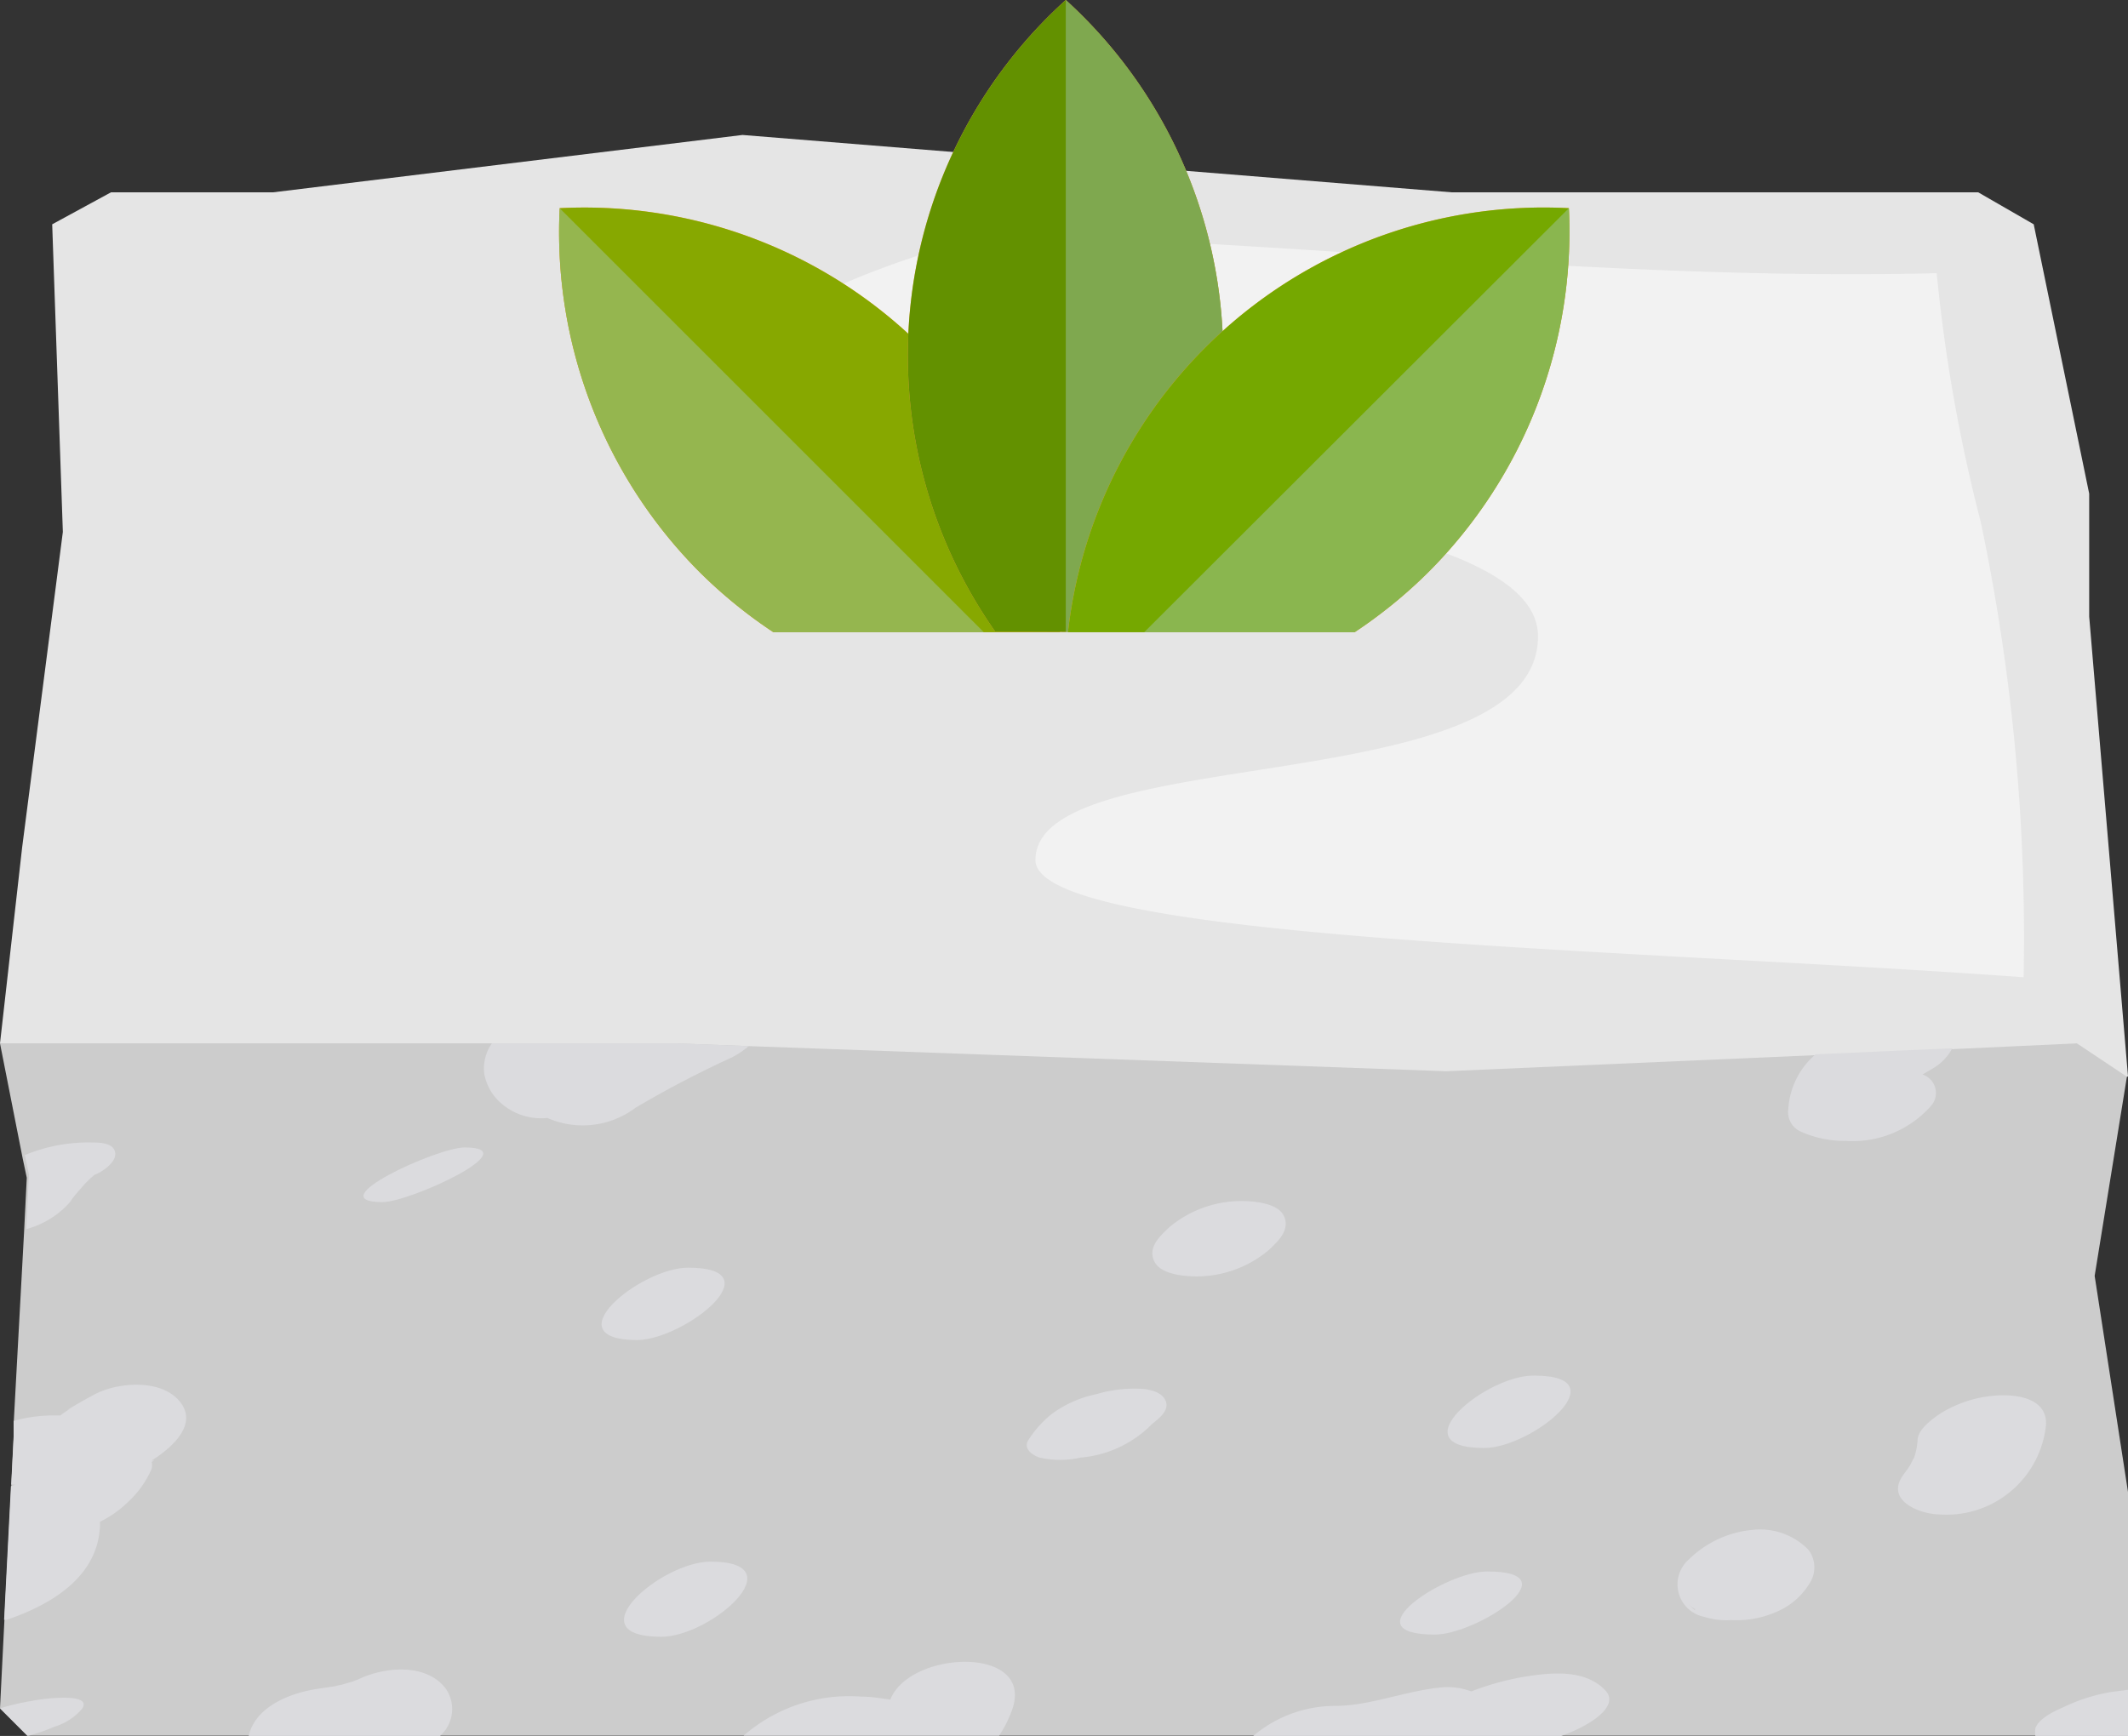 <svg xmlns="http://www.w3.org/2000/svg" viewBox="0 0 77.87 63.54"><rect x="0" y="0" width="77.87" height="63.54" fill="#333333" stroke="none"/><defs><style>.cls-1{isolation:isolate;}.cls-2{fill:#e5e5e5;}.cls-3{fill:#ccc;}.cls-4,.cls-9{mix-blend-mode:multiply;}.cls-5{fill:#dbdbde;}.cls-6{fill:#f2f2f2;}.cls-7{fill:#ffa84a;}.cls-8{fill:#87a800;}.cls-9{fill:#abcccc;opacity:0.39;}.cls-10{fill:#639100;}.cls-11{fill:#75a800;}</style></defs><title>Single_Tofu</title><g class="cls-1"><g id="Layer_2" data-name="Layer 2"><g id="Layer_1-2" data-name="Layer 1"><polygon class="cls-2" points="77.87 39.4 76.45 22.57 76.45 18.07 74.42 8.21 72.39 7.04 53.13 7.04 27.17 4.94 9.99 7.04 4.06 7.04 1.91 8.21 2.3 19.47 0.81 31.02 0 38.19 42.39 49.75 77.87 39.4"/><path class="cls-3" d="M76.65,46.7l1.22,7.91v8.92H1l-1-1H0l.16-3.2.25-4.89v0l.09-1.79,0-.54.38-7,.1-2-.15-.71L0,38.19H24.74l2.66.1h0l25.52.92,13.55-.59h0l5-.22L76,38.19l1.83,1.22Z"/><g class="cls-4"><path class="cls-5" d="M72.83,51.1a4.4,4.4,0,0,0-1.78.61c-.3.19-.87.6-.88,1a2.37,2.37,0,0,1-.13.65,2.59,2.59,0,0,0-.13.25c-.08.13-.17.25-.26.37-.68.93.57,1.43,1.29,1.45a3.66,3.66,0,0,0,3.93-3.28C74.92,51.11,73.64,51,72.83,51.1Z"/><path class="cls-5" d="M66.17,56.72A2.47,2.47,0,0,0,64.11,56a3.81,3.81,0,0,0-2.32,1.09,1.21,1.21,0,0,0,.57,2.09,2.75,2.75,0,0,0,1,.12A3.64,3.64,0,0,0,65,59a2.59,2.59,0,0,0,1.22-1.05A1.06,1.06,0,0,0,66.17,56.72ZM62,58.92l-.19-.19a1.83,1.83,0,0,0,.24.19Z"/><path class="cls-5" d="M41.85,50.84a4.86,4.86,0,0,0-1.73.19,4.19,4.19,0,0,0-1.6.7,3.84,3.84,0,0,0-.9,1c-.18.31.19.55.42.62a3.41,3.41,0,0,0,1.51,0,4.15,4.15,0,0,0,2.6-1.22l0,0c.21-.18.62-.46.52-.81S42.12,50.87,41.85,50.84Z"/><path class="cls-5" d="M26,57.16c-1.81,0-5,2.75-1.8,2.75C26,59.91,29.16,57.16,26,57.16Z"/><path class="cls-5" d="M25.18,46.4c-1.74,0-5,2.65-1.84,2.65C25.09,49,28.36,46.4,25.18,46.4Z"/><path class="cls-5" d="M27.4,38.29a3.35,3.35,0,0,1-.61.41,38.11,38.11,0,0,0-3.54,1.85,3.21,3.21,0,0,1-3.22.37,2.22,2.22,0,0,1-1.84-.68,1.87,1.87,0,0,1-.47-.94A1.6,1.6,0,0,1,18,38.19h6.78Z"/><path class="cls-5" d="M17,42c-1,0-5.38,2-3,2C15,44,19.34,42,17,42Z"/><path class="cls-5" d="M5.55,53.46h0l.09,0-.09.05a.57.57,0,0,1,0,.25A3.61,3.61,0,0,1,4.66,55a3.94,3.94,0,0,1-1,.7s0,.07,0,.12c-.06,1.91-1.82,2.93-3.42,3.47l-.09,0,.25-4.89.16-.06-.15,0,.09-1.79,0-.54A5.23,5.23,0,0,1,2,51.81h.21a4,4,0,0,1,.38-.26l-.13.06.2-.12c.25-.15.5-.29.76-.43.85-.47,2.47-.61,3.16.24S6.27,53,5.55,53.46Z"/><path class="cls-5" d="M46.55,45.64c.25-.25.58-.58.48-1s-.56-.55-.9-.62a4.12,4.12,0,0,0-3.33.89l-.14.13c-.25.25-.58.58-.47,1s.56.55.9.62a4.1,4.1,0,0,0,3.32-.89Z"/><path class="cls-5" d="M70.74,39.1l-.39.23a.71.71,0,0,1,.31,1.15,3.82,3.82,0,0,1-3.1,1.28,3.91,3.91,0,0,1-1.64-.33.78.78,0,0,1-.48-.84,2.85,2.85,0,0,1,1-2h0l5-.22A1.86,1.86,0,0,1,70.74,39.1Z"/><path class="cls-5" d="M54.31,53c1.74,0,5-2.65,1.83-2.65C54.39,50.32,51.13,53,54.31,53Z"/><path class="cls-5" d="M57.13,63.54H45.86a4.64,4.64,0,0,1,3-1.1c1.28,0,2.62-.57,3.93-.68a2.47,2.47,0,0,1,1.05.15,10.17,10.17,0,0,1,1.84-.52c1-.17,2.31-.32,3.06.48C59.27,62.41,58.3,63.12,57.13,63.54Z"/><path class="cls-5" d="M52.5,59.83c1.53,0,5.08-2.31,1.93-2.31C52.9,57.51,49.34,59.83,52.5,59.83Z"/><path class="cls-5" d="M37,62.68a4.23,4.23,0,0,1-.44.85H27.21a5.88,5.88,0,0,1,4.3-1.43c.36,0,.71.06,1.07.11C33.3,60.37,38,60.21,37,62.68Z"/><path class="cls-5" d="M16.1,63.54h-7c.25-1.1,1.57-1.59,2.56-1.73l.54-.08.32-.07.38-.11.23-.09c.94-.45,2.48-.6,3.19.36A1.31,1.31,0,0,1,16.1,63.54Z"/><path class="cls-5" d="M3.62,42.93,3.46,43l0,0c-.13.11-.26.23-.38.36l-.34.39-.06.08a1.1,1.1,0,0,0-.11.16,3.27,3.27,0,0,1-1.61,1l.1-2-.15-.71a6,6,0,0,1,2.48-.46c.22,0,.74,0,.82.34S3.82,42.82,3.62,42.93Z"/><path class="cls-5" d="M3,62.55a2.15,2.15,0,0,1-1,.65,7.26,7.26,0,0,1-.95.33H1l-1-1H0a8.66,8.66,0,0,1,1.21-.28C1.34,62.21,3.45,61.9,3,62.55Z"/><path class="cls-5" d="M77.87,61.85v1.69H74.48a1,1,0,0,1,0-.28c.12-.35.67-.62,1-.76a6.52,6.52,0,0,1,1.78-.57Z"/></g><path class="cls-6" d="M72.48,19.1A59.13,59.13,0,0,1,70.87,10c-11.58.28-23.1-1.11-34.66-1.44-5.31,1.48-9,3.19-9,5,0,4.6,29.07,3.65,29.07,9.73s-18.39,3.81-18.39,8.19c0,2.94,21.82,3.24,36.16,4.29A73.87,73.87,0,0,0,72.48,19.1Z"/><path class="cls-7" d="M28.3,23.14H38.79A17.52,17.52,0,0,0,20.48,7.62h0A17.64,17.64,0,0,0,25.6,20.94,17.73,17.73,0,0,0,28.3,23.14Z"/><path class="cls-8" d="M28.3,23.14H38.79A17.52,17.52,0,0,0,20.48,7.62h0A17.64,17.64,0,0,0,25.6,20.94,17.73,17.73,0,0,0,28.3,23.14Z"/><path class="cls-9" d="M28.3,23.14H36L20.48,7.62h0A17.64,17.64,0,0,0,25.6,20.94,17.73,17.73,0,0,0,28.3,23.14Z"/><path class="cls-7" d="M41.56,23.14A17.6,17.6,0,0,0,39,0l0,0a17.55,17.55,0,0,0-2.58,23.12Z"/><path class="cls-10" d="M41.56,23.14A17.6,17.6,0,0,0,39,0l0,0a17.55,17.55,0,0,0-2.58,23.12Z"/><path class="cls-9" d="M41.56,23.14A17.6,17.6,0,0,0,39,0l0,0V23.14Z"/><path class="cls-7" d="M49.57,23.14a17.73,17.73,0,0,0,2.7-2.2A17.64,17.64,0,0,0,57.41,7.62h0A17.52,17.52,0,0,0,39.08,23.14Z"/><path class="cls-11" d="M49.57,23.14a17.73,17.73,0,0,0,2.7-2.2A17.64,17.64,0,0,0,57.41,7.62h0A17.52,17.52,0,0,0,39.08,23.14Z"/><path class="cls-9" d="M49.57,23.14a17.73,17.73,0,0,0,2.7-2.2A17.64,17.64,0,0,0,57.41,7.62h0L41.87,23.14Z"/></g></g></g></svg>